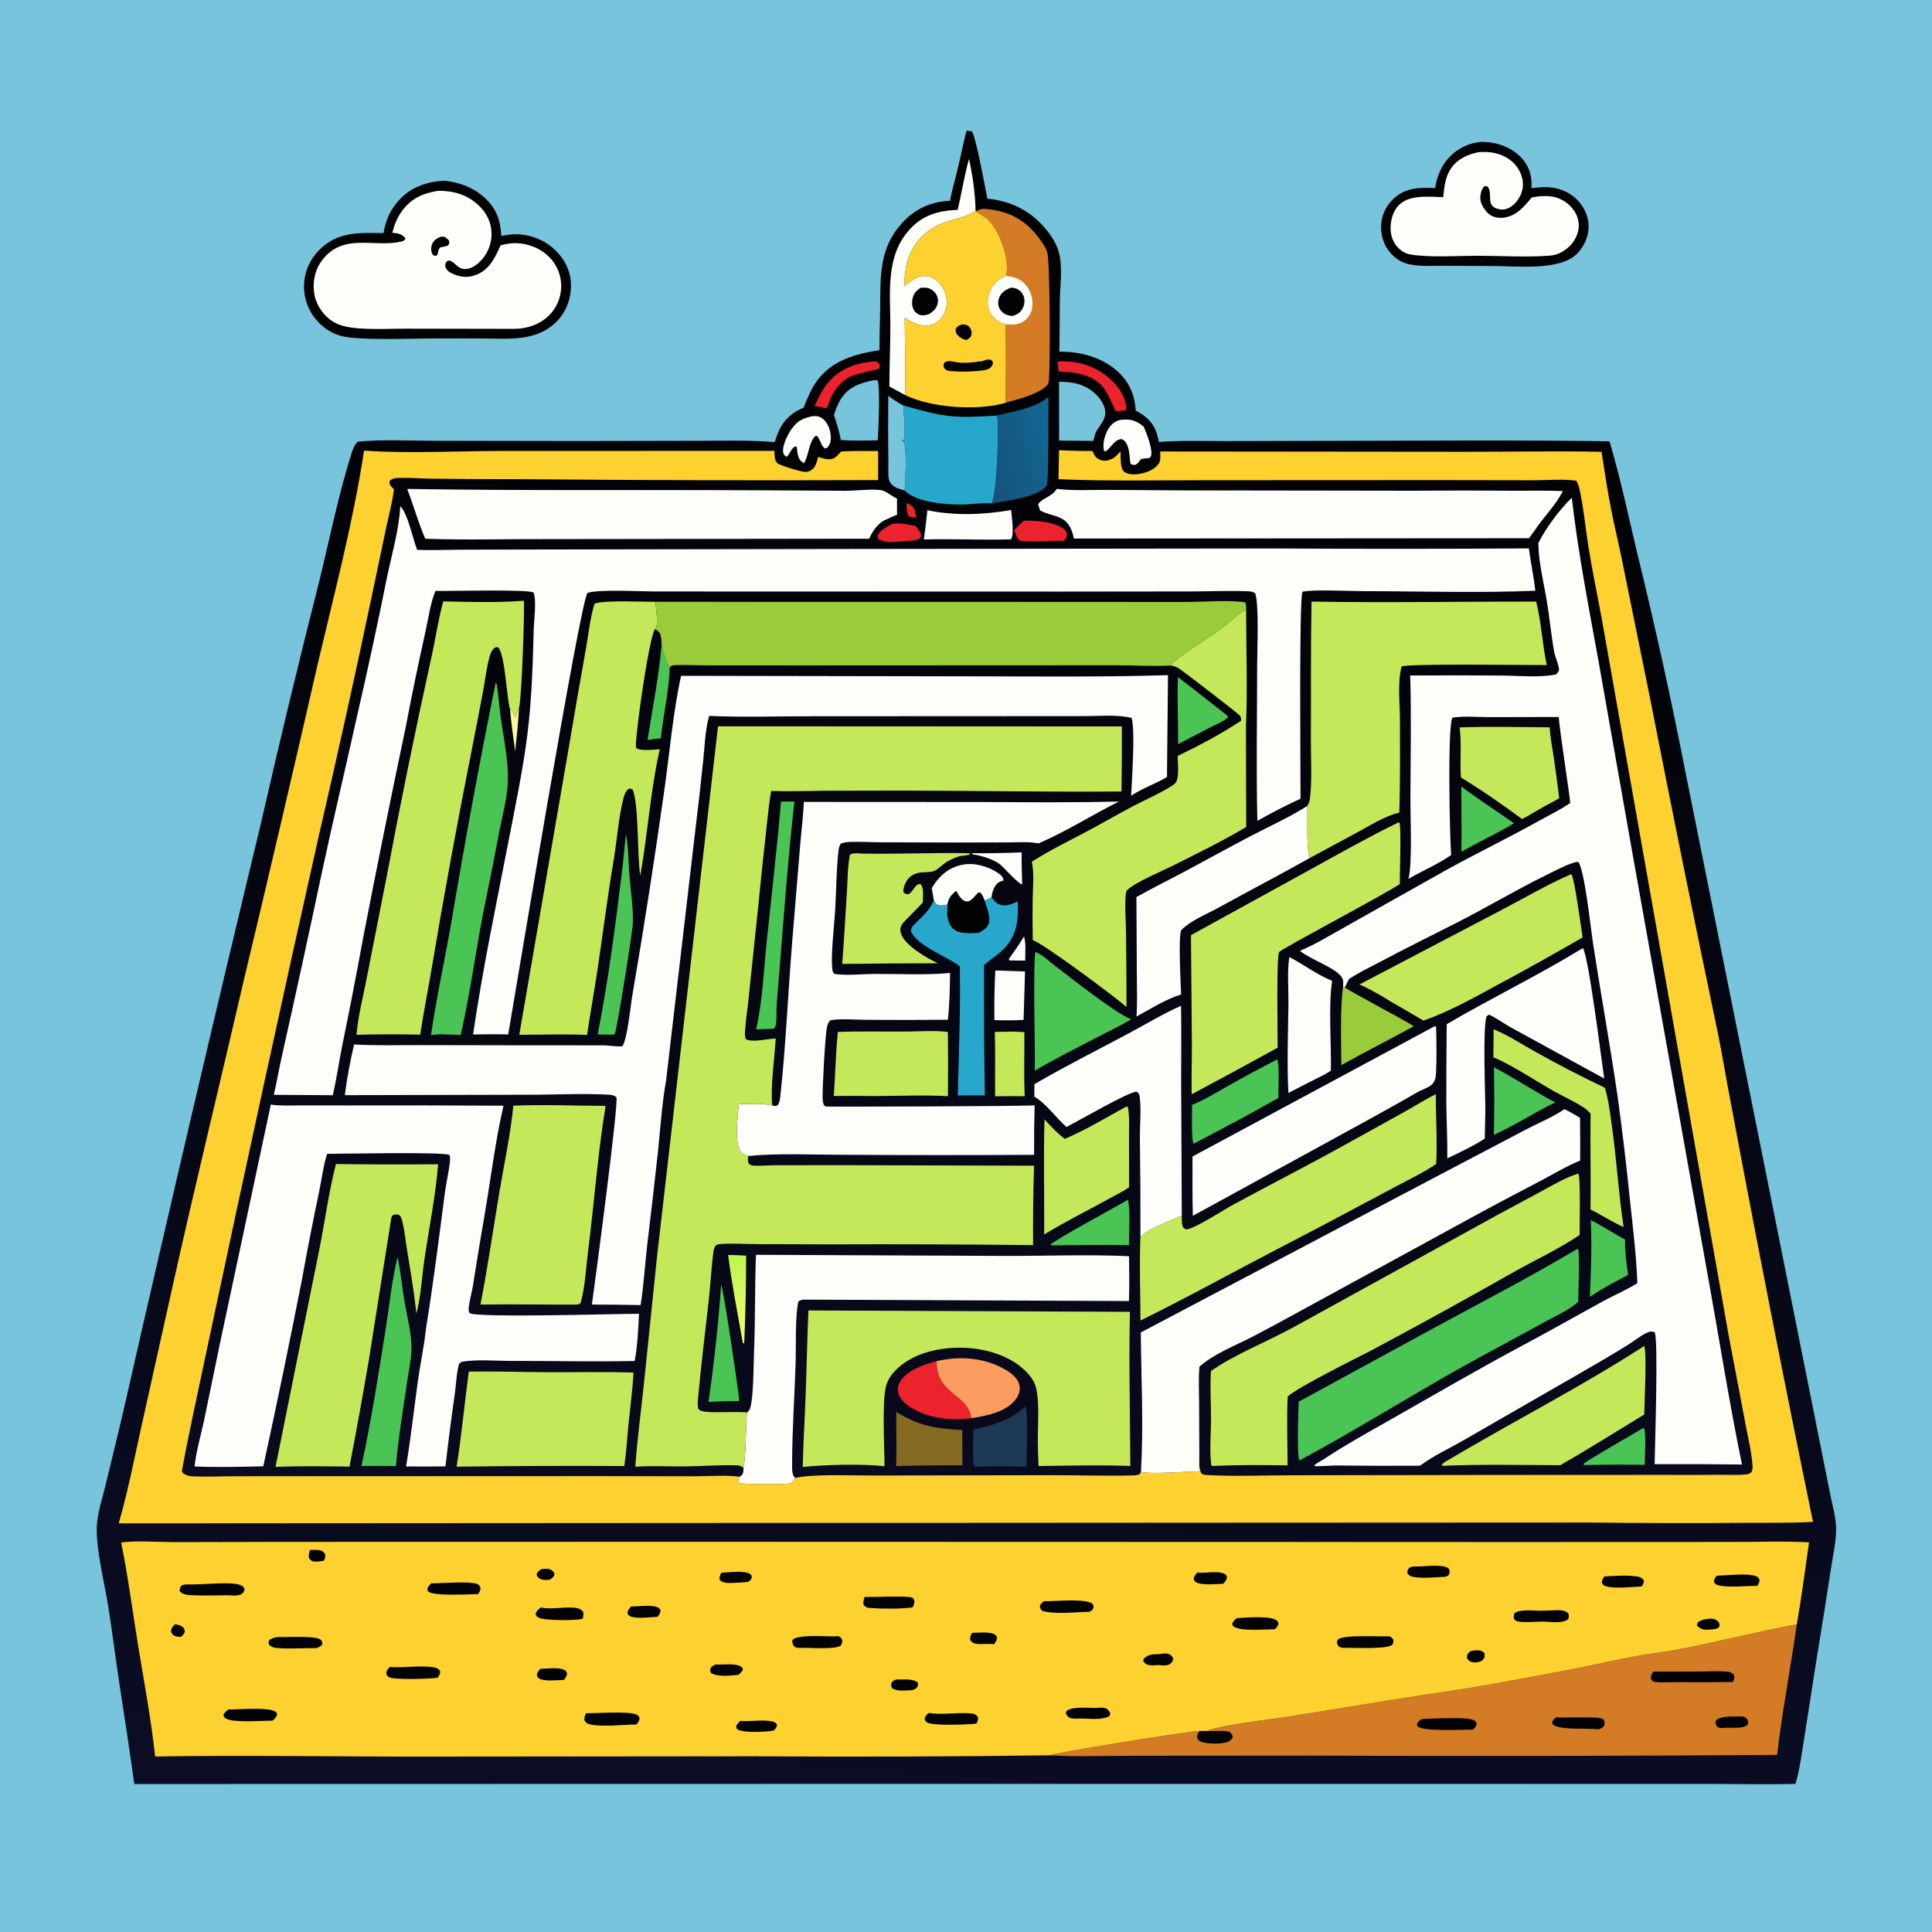 <?xml version="1.0" encoding="utf-8" ?>
<svg xmlns="http://www.w3.org/2000/svg" xmlns:xlink="http://www.w3.org/1999/xlink" width="1024" height="1024">
	<path fill="#78C4DC" d="M0 0L1024 0L1024 1024L0 1024L0 0Z"/>
	<path fill="#020204" d="M785.4 75.198Q786.956 75.236 788.507 75.362C795.628 75.979 802.818 79.154 807.375 84.784C810.911 89.152 812.159 94.172 811.649 99.709Q814.72 99.362 817.806 99.195C824.305 98.892 830.766 100.969 835.518 105.492C839.418 109.205 841.904 114.394 841.99 119.811C842.077 125.209 839.705 130.511 835.981 134.362C826.962 143.69 803.886 141.023 791.625 140.982L765.004 140.872C759.197 140.836 752.752 141.32 747.064 140.108Q745.919 139.865 744.815 139.476Q743.711 139.087 742.667 138.558Q741.622 138.03 740.655 137.37Q739.688 136.711 738.814 135.932C734.489 132.107 732.127 126.626 732.013 120.883Q732 120.352 732.016 119.821Q732.031 119.29 732.073 118.76Q732.116 118.23 732.186 117.704Q732.256 117.177 732.354 116.655Q732.451 116.132 732.576 115.616Q732.7 115.099 732.852 114.59Q733.003 114.081 733.18 113.58Q733.358 113.079 733.561 112.588Q733.764 112.097 733.993 111.618Q734.221 111.138 734.475 110.671Q734.728 110.204 735.005 109.751Q735.282 109.297 735.582 108.859Q735.883 108.421 736.206 107.999Q736.528 107.577 736.873 107.172Q737.217 106.767 737.582 106.381Q737.947 105.995 738.331 105.628C744.859 99.329 752.202 99.352 760.652 99.662C761.503 94.086 763.609 88.536 767.348 84.253Q767.77 83.761 768.216 83.29Q768.661 82.82 769.13 82.372Q769.598 81.924 770.089 81.5Q770.579 81.076 771.089 80.677Q771.6 80.278 772.13 79.904Q772.66 79.531 773.207 79.184Q773.755 78.838 774.319 78.519Q774.884 78.2 775.463 77.909Q776.042 77.618 776.635 77.357Q777.228 77.096 777.834 76.864Q778.439 76.632 779.055 76.431Q779.671 76.229 780.296 76.058Q780.922 75.888 781.555 75.749Q782.188 75.609 782.827 75.501Q783.466 75.394 784.11 75.318Q784.753 75.242 785.4 75.198Z"/>
	<path fill="#FDFDFA" d="M783.642 80.65C785.006 80.589 786.389 80.513 787.754 80.559C793.496 80.754 799.244 82.882 803.078 87.288C805.887 90.515 807.613 94.958 807.102 99.265C806.656 103.029 804.462 106.797 801.464 109.109C799.63 110.523 797.385 111.356 795.055 110.968C786.863 109.606 791.481 103.302 788.65 99.069C787.535 98.586 787.738 98.402 786.519 98.883C785.067 100.603 784.451 103.424 784.634 105.651C784.853 108.313 787.149 111.854 789.206 113.484C791.356 115.19 794.143 115.691 796.822 115.387C803.584 114.619 807.795 109.572 811.83 104.684C812.466 104.553 813.095 104.43 813.737 104.334C819.751 103.435 825.423 103.714 830.419 107.572C833.79 110.176 836.344 113.963 836.729 118.28C837.13 122.775 835.337 126.572 832.505 129.932C829.27 133.08 826.017 135.124 821.443 135.488C809.262 136.458 796.37 135.595 784.105 135.565C773.265 135.539 758.179 136.593 747.967 134.945C745.37 134.526 743.535 133.624 741.589 131.864C738.594 129.156 737.161 125.396 737.046 121.403C736.919 116.951 738.269 111.733 741.57 108.575C747.395 103.003 757.47 104.32 764.913 104.507C765.5 99.17 765.917 93.924 769.026 89.325C772.477 84.222 777.813 81.859 783.642 80.65Z"/>
	<path fill="#020204" d="M235.567 95.745C243.53 96.7 250.631 99.235 256.683 104.631C263.053 110.31 265.277 116.766 265.707 125.029C267.936 124.637 270.16 124.254 272.427 124.17Q273.181 124.148 273.935 124.163Q274.689 124.178 275.441 124.231Q276.193 124.283 276.942 124.373Q277.69 124.463 278.434 124.59Q279.177 124.717 279.913 124.881Q280.649 125.045 281.376 125.245Q282.103 125.445 282.819 125.681Q283.535 125.917 284.239 126.188Q284.943 126.46 285.632 126.765Q286.321 127.071 286.994 127.411Q287.667 127.751 288.323 128.124Q288.978 128.497 289.614 128.901Q290.251 129.306 290.866 129.742Q291.481 130.178 292.074 130.645Q292.667 131.111 293.235 131.605Q293.804 132.1 294.348 132.623C299.44 137.555 302.599 144.018 302.641 151.18C302.684 158.47 300.028 165.5 294.818 170.65C284.186 181.158 269.475 179.464 255.783 179.402Q242.704 179.308 229.625 179.395C218.336 179.362 190.015 180.641 180.555 177.993Q179.009 177.548 177.53 176.915Q176.051 176.283 174.663 175.471Q173.274 174.659 171.996 173.681Q170.719 172.704 169.573 171.575Q169.072 171.097 168.595 170.594Q168.119 170.091 167.669 169.564Q167.219 169.038 166.796 168.489Q166.374 167.94 165.979 167.371Q165.585 166.801 165.22 166.212Q164.855 165.624 164.521 165.017Q164.186 164.41 163.883 163.787Q163.58 163.165 163.309 162.527Q163.038 161.89 162.8 161.239Q162.561 160.589 162.356 159.927Q162.151 159.266 161.98 158.594Q161.809 157.923 161.672 157.244Q161.536 156.565 161.434 155.88Q161.332 155.195 161.265 154.505Q161.198 153.816 161.166 153.124Q161.134 152.432 161.137 151.739Q161.142 151.059 161.18 150.379Q161.219 149.7 161.291 149.023Q161.363 148.347 161.469 147.675Q161.574 147.002 161.713 146.336Q161.852 145.67 162.023 145.012Q162.195 144.353 162.399 143.704Q162.603 143.055 162.839 142.417Q163.075 141.779 163.343 141.153Q163.61 140.527 163.908 139.916Q164.206 139.304 164.534 138.708Q164.862 138.112 165.219 137.533Q165.576 136.953 165.962 136.393Q166.347 135.832 166.76 135.291Q167.173 134.75 167.612 134.23Q168.051 133.711 168.515 133.213Q168.98 132.716 169.468 132.242C179.289 122.553 190.519 123.406 203.273 123.557C204.35 117.025 206.737 111.401 211.164 106.428C217.664 99.125 226.065 96.323 235.567 95.745Z"/>
	<path fill="#FDFDFA" d="M232.179 101.135C239.462 101.09 246.067 102.621 251.885 107.282C256.61 111.067 259.839 115.898 260.426 122.037Q260.476 122.561 260.499 123.086Q260.522 123.612 260.518 124.138Q260.514 124.664 260.483 125.19Q260.452 125.715 260.394 126.238Q260.337 126.761 260.252 127.28Q260.168 127.8 260.057 128.314Q259.947 128.828 259.81 129.337Q259.673 129.845 259.51 130.345Q259.347 130.845 259.159 131.337Q258.971 131.828 258.758 132.309Q258.545 132.791 258.308 133.26Q258.071 133.73 257.81 134.187Q257.549 134.644 257.265 135.087Q256.981 135.53 256.675 135.957Q256.369 136.385 256.041 136.797Q255.713 137.209 255.365 137.603C253.254 140.021 250.121 142.496 246.761 142.586C244.502 142.646 243.206 141.783 241.601 140.287C240.545 139.304 239.802 138.699 238.492 138.111C237.2 138.192 237.244 138.141 236.35 139.069C236.109 139.971 235.802 140.49 236.074 141.424C236.638 143.357 238.396 144.418 240.144 145.195C244.434 147.101 248.442 147.316 252.779 145.517C259.511 142.724 262.588 136.284 265.31 130.021C267.208 129.557 269.12 129.121 271.072 128.967C277.909 128.429 285.124 130.75 290.198 135.384Q290.604 135.749 290.992 136.134Q291.38 136.519 291.748 136.923Q292.116 137.326 292.463 137.748Q292.811 138.17 293.137 138.608Q293.462 139.047 293.766 139.501Q294.07 139.955 294.35 140.424Q294.631 140.893 294.887 141.375Q295.144 141.857 295.376 142.352Q295.609 142.846 295.816 143.352Q296.023 143.857 296.205 144.373Q296.387 144.888 296.543 145.411Q296.699 145.935 296.828 146.466Q296.958 146.997 297.06 147.533Q297.163 148.07 297.239 148.611Q297.315 149.152 297.364 149.696Q297.412 150.24 297.434 150.786Q297.454 151.335 297.447 151.885Q297.439 152.435 297.405 152.984Q297.37 153.532 297.308 154.079Q297.246 154.625 297.157 155.168Q297.067 155.71 296.951 156.248Q296.835 156.785 296.692 157.316Q296.549 157.847 296.38 158.37Q296.211 158.893 296.016 159.407Q295.821 159.921 295.601 160.425Q295.38 160.929 295.135 161.421Q294.89 161.913 294.62 162.392Q294.351 162.872 294.058 163.337Q293.764 163.802 293.449 164.252Q293.133 164.702 292.795 165.136Q292.457 165.569 292.098 165.986Q291.738 166.402 291.359 166.8C286.496 171.871 279.54 174.27 272.625 174.303L216.056 174.199C206.371 174.166 195.937 174.884 186.356 173.649C183.026 173.22 179.447 172.237 176.559 170.511C171.858 167.702 167.96 162.214 166.794 156.928C165.5 151.068 166.479 144.142 169.883 139.135C181.023 122.756 198.092 131.432 212.351 128.083C213.547 127.802 214.247 127.686 214.908 126.592C214.831 126.424 214.784 126.239 214.676 126.089C213.104 123.902 210.36 123.577 207.921 123.381C208.978 119.232 210.46 115.459 212.96 111.971C217.8 105.221 224.236 102.373 232.179 101.135Z"/>
	<path fill="#020204" d="M233.663 125.456L235.495 125.47C236.615 126.088 237.247 126.682 238.078 127.651C238.174 128.905 238.208 128.966 237.536 130.017C236.216 130.659 234.896 130.837 233.465 131.074C232.401 131.952 232.325 132.981 232.045 134.261L231.921 134.848L231.239 135.589L229.977 135.486C229.64 135.193 229.344 134.976 229.113 134.567C228.317 133.154 228.448 130.836 229.043 129.361C229.94 127.138 231.572 126.377 233.663 125.456Z"/>
	<defs>
		<linearGradient id="gradient_0" gradientUnits="userSpaceOnUse" x1="566.287" y1="73.857" x2="499.761" y2="975.65">
			<stop offset="0" stop-color="black"/>
			<stop offset="1" stop-color="#0B0D25"/>
		</linearGradient>
	</defs>
	<path fill="url(#gradient_0)" d="M512.277 69.297C513.181 69.363 514.085 69.473 514.987 69.565C517.09 71.152 522.375 100.765 523.322 105.307C534.118 106.265 544.083 110.622 551.621 118.465C555.632 122.638 559.542 127.787 561.132 133.427C563.394 141.45 561.827 151.353 561.726 159.616C561.618 168.547 561.68 177.474 561.465 186.404C572.417 186.279 583.673 189.204 592.031 196.564C598.443 202.21 601.429 209.189 601.95 217.587C603.327 218.372 604.717 219.162 606.009 220.085C611.114 223.731 613.173 228.252 614.219 234.257C625.735 233.37 637.655 233.809 649.22 233.796L702.875 233.659C752.912 233.64 803.03 233.11 853.058 233.904C858.82 253.179 862.938 272.908 867.593 292.47Q882.308 352.428 894.089 413.03L938.527 634.353L963.149 757.438L970.071 792.086C971.169 797.641 973.025 803.886 973.169 809.511C973.353 816.717 971.438 824.771 970.352 831.929Q966.881 854.871 963.077 877.76L956.098 922.477C954.832 930.099 953.911 938.11 951.611 945.494C936.024 945.89 920.318 945.516 904.719 945.518L811.895 945.508L510.875 945.487L71.2 945.572Q67.414 918.752 63.209 891.995C61.203 878.583 59.508 865.123 57.412 851.724C55.48 839.368 50.865 821.384 51.298 809.273C51.556 802.068 54.183 794.546 55.846 787.562C59.348 772.86 63.074 758.149 66.408 743.417Q101.355 589.765 138.256 436.569Q152.976 372.04 169.248 307.884C174.693 285.677 179.248 262.856 186.083 241.044C186.858 238.571 187.685 235.877 189.656 234.1C203.091 232.769 217.298 233.631 230.82 233.628L307.543 233.759L371.163 233.631C384.285 233.612 397.492 233.236 410.579 234.332C411.241 232.359 411.943 230.371 412.773 228.462C415.298 222.65 420.078 218.338 425.942 216.096C427.947 211.015 429.889 206.063 433.174 201.653C441.198 190.879 453.541 187.541 466.167 185.601C466.075 177.977 466.474 170.279 466.525 162.644C466.635 145.901 466.092 131.472 478.09 118.24C484.942 110.682 493.444 106.841 503.586 106.408C504.4 101.159 506.073 95.928 507.31 90.754C509.017 83.613 510.45 76.41 512.277 69.297Z"/>
	<path fill="#EC222D" d="M480.497 266.571C481.368 266.969 482.23 267.386 483.01 267.948C485.222 269.543 485.227 271.949 485.567 274.426C484.262 274.293 483.074 274.168 481.821 273.741C480.331 271.754 480.614 269.008 480.497 266.571Z"/>
	<path fill="#F9F9A4" d="M270.364 376.062L271.622 377.019C272.032 378.171 272.587 379.203 273.163 380.276C273.883 380.035 273.724 376.808 275.068 375.337C274.686 382.985 273.859 390.642 273.059 398.258C272.105 390.889 270.925 383.469 270.364 376.062Z"/>
	<path fill="#FDFDFA" d="M542.749 496.324C543.904 500.025 543.353 505.219 543.386 509.133L535.044 509.069L534.649 508.348C537.504 504.392 540.264 500.533 542.749 496.324Z"/>
	<path fill="#FDFDFA" d="M515.042 452.205Q528.274 452.353 541.494 451.785C541.411 457.413 541.65 463.06 541.781 468.687C539.774 468.724 532.08 459.625 529.77 457.928C526.395 455.45 520.455 453.574 516.389 452.979C515.422 452.838 515.929 453.054 515.042 452.205Z"/>
	<path fill="#EC222D" d="M473.132 277.613C477.151 277 481.376 278.078 485.343 278.729L486.673 280.676C487.07 281.248 487.753 282.014 487.957 282.679C488.392 284.094 488.191 284.364 487.454 285.499C485.076 286.627 482.344 286.596 479.752 286.803C475.436 287.021 469.634 288.148 465.811 285.834C465.104 284.768 465.018 284.826 465.224 283.581C467.129 280.792 470.134 279.026 473.132 277.613Z"/>
	<path fill="#EC222D" d="M461.807 191.688C462.943 191.553 463.871 191.517 465.006 191.672C465.996 192.738 466.1 192.889 466.369 194.314C466.189 194.7 466.116 195.158 465.829 195.473C465.601 195.723 453.362 198.132 450.565 199.587C445.091 202.434 441.048 208.073 439.216 213.907C438.876 214.99 438.734 215.605 437.887 216.418C435.894 215.793 433.802 215.542 431.744 215.209C433.659 211.059 435.575 206.97 438.449 203.38C444.397 195.951 452.579 192.65 461.807 191.688Z"/>
	<path fill="#EC222D" d="M542.654 275.946C549.029 275.939 557.218 276.3 562.831 279.682C563.923 280.34 565.331 281.46 565.481 282.827C565.616 284.053 565.055 285.411 564.224 286.305C563.64 286.931 562.448 286.647 561.625 286.633C554.804 286.466 547.032 287.653 540.406 286.575C538.856 284.974 538.302 282.969 537.545 280.919C539.19 279.207 540.942 277.59 542.654 275.946Z"/>
	<defs>
		<linearGradient id="gradient_1" gradientUnits="userSpaceOnUse" x1="381.293" y1="671.23" x2="403.262" y2="700.061">
			<stop offset="0" stop-color="#BAF54F"/>
			<stop offset="1" stop-color="#F0FC6D"/>
		</linearGradient>
	</defs>
	<path fill="url(#gradient_1)" d="M385.916 665.154C389.089 665.138 392.298 665.383 395.47 665.522Q395.467 688.799 394.448 712.054L393.731 711.822C390.986 696.333 387.876 680.772 385.916 665.154Z"/>
	<path fill="#EC222D" d="M560.482 191.608C562.859 191.471 565.147 191.511 567.517 191.746Q568.404 191.825 569.286 191.948Q570.167 192.072 571.042 192.238Q571.916 192.405 572.782 192.614Q573.647 192.824 574.501 193.076Q575.354 193.329 576.195 193.623Q577.035 193.917 577.859 194.253Q578.684 194.588 579.491 194.964Q580.298 195.34 581.086 195.755Q581.873 196.171 582.639 196.625Q583.405 197.079 584.147 197.57Q584.89 198.061 585.607 198.588Q586.324 199.116 587.014 199.678Q587.705 200.24 588.366 200.836Q589.028 201.432 589.659 202.06Q590.29 202.687 590.89 203.346Q591.489 204.004 592.055 204.691C594.767 208.021 597.271 212.907 596.831 217.315C595.403 217.552 593.784 217.941 592.345 217.886C592.161 217.878 591.313 217.779 591.219 217.733C591.092 217.67 587.009 207.521 584.204 204.62C578.038 198.242 569.665 197.135 561.289 196.968C560.836 195.186 560.66 193.436 560.482 191.608Z"/>
	<path fill="#4AC455" d="M350.672 341.585C351.005 344.851 353.282 351.172 354.923 354.066C354.757 365.314 351.416 379.602 350.288 391.342C347.906 391.482 345.568 391.872 343.212 392.232C345.794 375.516 349.286 358.4 350.672 341.585Z"/>
	<path fill="#4AC455" d="M870.866 756.917L871.401 757.08C872.59 759.375 871.765 773.051 871.716 776.395Q856.544 776.115 841.375 776.496C840.4 776.472 839.835 776.724 839.112 776.02C840.717 774.285 866.463 759.603 870.866 756.917Z"/>
	<path fill="#FDFDFA" d="M430.791 220.585C432.748 220.379 434.39 220.672 435.982 221.872C438.431 223.718 439.79 227.021 440.222 229.974C440.538 232.134 440.447 234.838 439.009 236.621C438.291 237.511 438.313 237.522 437.13 237.672C435.147 236.184 434.823 233.024 433.096 231.098L432.132 231.088C428.571 234.661 428.763 241.171 426.146 245.542C425.738 245.272 425.337 244.992 424.948 244.694C422.593 242.892 422.673 239.493 422.282 236.767L421.209 236.714C419.404 237.82 418.69 240.301 417.264 241.913L416.477 241.94C415.668 241.216 415.284 240.785 415.091 239.672C414.502 236.279 417.476 230.457 419.36 227.674C422.447 223.112 425.622 221.602 430.791 220.585Z"/>
	<path fill="#FDFDFA" d="M593.47 222.602C593.704 222.573 593.939 222.543 594.174 222.517C599.383 221.941 602.19 222.865 606.227 226.175C607.72 229.635 610.698 237.245 610.231 240.948C610.086 242.095 609.838 242.185 608.984 242.857C607.373 242.926 605.906 242.893 604.418 243.601C603.632 244.917 603.229 245.545 601.867 246.355C600.578 246.416 600.325 246.505 599.232 245.86L598.967 244.408C598.682 241.527 598.593 238.43 597.374 235.763C596.689 234.266 595.967 233.275 594.354 232.714C591.271 232.947 589.872 235.579 587.882 237.574C587.079 238.379 586.495 239.213 585.315 239.2C585.251 239.026 585.17 238.857 585.122 238.678C584.297 235.535 585.446 231.036 586.936 228.23C588.455 225.37 590.329 223.527 593.47 222.602Z"/>
	<path fill="#78C4DC" d="M470.802 209.79C473.39 211.683 475.908 213.387 478.75 214.877C479.012 218.205 480.077 230.953 479.104 233.143L478.042 233.322C478.444 234.067 478.756 234.247 479.428 234.731C480.577 242.686 479.936 251.986 479.5 260.009C479.381 259.96 479.267 259.895 479.143 259.863C476.718 259.222 474.599 258.658 472.714 256.845C471.926 256.087 471.417 255.215 471.175 254.149C470.56 251.438 470.931 247.553 470.868 244.695C470.613 233.058 470.805 221.429 470.802 209.79Z"/>
	<path fill="#FDFDFA" d="M527.526 514.361L543.291 514.915L542.52 540.575C537.343 540.859 532.241 540.815 527.064 540.674Q526.865 527.51 527.526 514.361Z"/>
	<path fill="#4AC455" d="M624.327 358.918C626.703 360.549 650.319 379.125 650.374 379.198C650.902 379.895 650.768 379.541 650.644 380.491C647.97 382.629 644.476 384.028 641.402 385.537L624.432 394.429C624.447 382.635 623.925 370.686 624.327 358.918Z"/>
	<path fill="#4AC455" d="M774.539 416.846C783.574 423.654 793.167 429.814 802.437 436.308C799.534 438.228 796.399 439.817 793.34 441.474Q783.867 446.285 774.576 451.438C774.716 439.914 774.565 428.372 774.539 416.846Z"/>
	<path fill="#4AC455" d="M382.223 680.926C383.293 682.261 391.487 737.116 391.809 742.559L384.545 742.668L375.555 743.03Q379.97 712.094 382.223 680.926Z"/>
	<path fill="#4AC455" d="M597.86 635.938C599.164 641.359 598.344 653.792 598.379 659.986C584.633 659.609 570.821 659.964 557.068 660.067L556.75 659.726C557.511 658.035 593.259 638.597 597.86 635.938Z"/>
	<path fill="#C5E85A" d="M537.613 546.759C539.375 546.918 541.158 546.949 542.925 547.026C543.063 558.322 542.554 569.742 543.129 581.012L535.125 580.967L527.419 581.078C527.319 569.703 527.633 558.313 527.263 546.942L537.613 546.759Z"/>
	<path fill="#FDFDFA" d="M493.838 470.76L494.228 470.117C497.92 464.102 502.811 459.874 509.899 458.367C516.31 457.003 523.855 459.172 529.219 462.876C530.7 463.899 531.62 464.847 531.955 466.636C530.774 466.997 529.67 467.299 528.718 468.136C526.903 469.734 525.874 472.793 525.611 475.112C525.593 475.265 525.581 475.418 525.566 475.571C524.42 476.255 522.95 476.737 521.902 477.469C521.287 475.907 520.765 474.579 519.704 473.267L518.704 473.001C516.794 474.571 514.709 478.478 511.85 477.792C509.408 477.206 507.865 474.168 506.748 472.204C504.131 474.545 502.866 475.861 502.242 479.397C500.821 479.661 498.76 480.229 497.369 479.744C495.905 479.234 495.665 478.495 494.983 477.227L493.838 470.76Z"/>
	<path fill="#4AC455" d="M843.172 646.722C849.337 649.716 855.149 653.759 861.287 656.928C861.296 663.33 861.926 669.422 862.937 675.732L855.301 679.805C850.912 682.125 846.725 684.579 842.63 687.39C843.311 673.958 843.743 660.154 843.172 646.722Z"/>
	<path fill="#4AC455" d="M791.79 565.661C802.814 571.477 813.29 578.44 824.318 584.349C820.632 585.987 817.109 588.02 813.566 589.945C806.484 594.012 799.153 598.061 791.766 601.536Q792.22 583.599 791.79 565.661Z"/>
	<path fill="#78C4DC" d="M462.648 201.601C463.613 201.468 464.266 201.467 465.218 201.682C466.63 206.637 465.556 227.332 465.248 233.391C458.743 233.495 452.156 233.703 445.665 233.227C444.805 228.667 443.47 224.373 442.011 219.973C442.98 216.95 444.139 213.802 445.896 211.144C449.971 204.98 455.798 203.055 462.648 201.601Z"/>
	<path fill="#78C4DC" d="M561.317 202.349C566.49 202.328 571.585 202.95 576.182 205.517C580.26 207.794 584.343 211.89 585.536 216.525C586.918 221.895 583.231 224.737 580.821 229.054C580.282 230.564 579.9 232.148 579.471 233.695Q570.409 233.652 561.347 233.517L561.317 202.349Z"/>
	<path fill="#FDFDFA" d="M491.53 270.429C505.959 273.471 521.5 272.831 535.979 270.318C536.124 274.084 537.774 282.958 535.844 285.864C520.488 286.351 505.059 285.503 489.675 285.931Q490.728 278.195 491.53 270.429Z"/>
	<path fill="#EC222D" d="M514.861 751.667C505.814 752.865 495.992 752.179 487.556 748.5C483.28 746.634 477.964 743.583 476.362 738.953C475.615 736.794 475.831 734.559 476.941 732.565C480.433 726.292 489.827 723.15 496.357 721.481C496.559 727.737 497.985 731.997 502.691 736.406C507.983 741.364 513.572 743.865 514.861 751.667Z"/>
	<path fill="#1D3955" d="M543.427 745.484C545.122 748.185 544.015 772.394 544.003 777.456C534.847 777.035 525.805 776.951 516.65 777.441C516.6 777.394 516.542 777.353 516.5 777.298C515.107 775.51 515.924 760.741 515.972 757.679C525.511 755.743 536.329 752.453 543.427 745.484Z"/>
	<path fill="#856B21" d="M475.055 748.391C487.429 755.923 495.761 757.138 510.032 757.963L510.08 776.647Q492.511 776.581 474.948 777.034C475.364 767.525 474.919 757.917 475.055 748.391Z"/>
	<path fill="#4AC455" d="M331.807 442.122C333.081 449.224 333.073 456.971 333.642 464.189C334.291 472.413 335.744 481.428 335.396 489.63C335.191 494.434 326.89 546.591 325.799 548.176C324.373 548.499 323.143 548.431 321.704 548.339L316.783 548.238C322.529 519.329 326.289 489.577 329.86 460.319C330.599 454.261 331.012 448.173 331.807 442.122Z"/>
	<path fill="#9ACB3B" d="M712.8 523.352C713.841 524.593 744.301 540.617 749.347 543.898C736.609 550.915 723.618 557.479 710.912 564.534C710.875 552.461 710.253 534.676 711.823 523.214L712.8 523.352Z"/>
	<path fill="#FC9C60" d="M496.357 721.481C508.706 718.49 522.249 719.562 533.294 726.2C536.199 727.945 539.314 730.4 540.241 733.828C540.916 736.324 540.243 738.924 538.814 741.025C533.758 748.453 523.032 750.377 514.861 751.667C513.572 743.865 507.983 741.364 502.691 736.406C497.985 731.997 496.559 727.737 496.357 721.481Z"/>
	<path fill="#4AC455" d="M413.952 424.86L421.066 424.796C417.75 454.146 415.557 483.786 413.22 513.237C412.699 519.803 412.08 526.371 411.629 532.941C411.426 535.886 411.723 538.895 411.387 541.82C411.239 543.106 411.149 544.122 410.325 545.17L409.124 545.299L400.767 545.601C404.164 530.938 404.811 514.161 406.374 499.092C408.942 474.342 411.827 449.658 413.952 424.86Z"/>
	<path fill="#4AC455" d="M676.921 561.521C678.317 563.887 677.459 578.353 677.545 581.95C662.762 590.419 647.719 598.267 632.659 606.226C631.321 604.654 631.88 588.8 631.837 585.56C638.11 583.146 644.085 579.361 649.951 576.097Q663.28 568.52 676.921 561.521Z"/>
	<defs>
		<linearGradient id="gradient_2" gradientUnits="userSpaceOnUse" x1="522.777" y1="244.038" x2="557.927" y2="235.28">
			<stop offset="0" stop-color="#16517D"/>
			<stop offset="1" stop-color="#126792"/>
		</linearGradient>
	</defs>
	<path fill="url(#gradient_2)" d="M527.673 220.298C527.866 220.249 528.059 220.198 528.253 220.151C537.02 218.055 547.395 216.633 554.771 211.104C554.963 210.96 555.159 210.823 555.352 210.68C555.467 210.595 555.581 210.506 555.696 210.42C555.589 216.645 555.957 254.937 554.823 257.223C554.604 257.665 554.02 258.282 553.643 258.615C547.853 263.734 533.272 265.634 525.527 266.823C528.562 260.92 529.375 228.801 528.637 220.989L527.673 220.298Z"/>
	<path fill="#FDFDFA" d="M683.393 507.239C691.167 511.374 697.829 516.45 706.071 519.902C704.028 532.381 705.675 554.093 705.381 567.476C702.767 569.261 699.882 570.6 697.063 572.028C692.303 574.371 687.607 576.875 682.885 579.292C682.047 563.438 682.745 547.34 682.901 531.456C682.978 523.689 682.165 514.863 683.393 507.239Z"/>
	<path fill="#4AC455" d="M210.745 666.255C212.289 673.713 213.028 681.394 214.247 688.918C215.609 697.323 218.196 706.426 218.093 714.93C218.024 720.532 216.626 726.446 215.839 732.001C213.724 746.943 211.09 761.985 209.871 777.022L200.269 776.986L191.591 777.017C196.81 752.8 200.697 727.951 204.566 703.472C206.496 691.259 207.707 678.213 210.745 666.255Z"/>
	<path fill="#FDFDFA" d="M513.607 84.197C515.514 93.108 516.944 102.626 517.07 111.755C512.118 115.082 507.435 115.675 501.93 117.416C490.696 120.968 482.557 129.599 480.269 141.25C479.59 144.709 479.413 148.288 479.16 151.797C482.485 148.992 486.049 146.075 490.692 146.309C493.781 146.465 496.436 148.198 498.334 150.564C500.9 153.762 502.299 158.123 501.689 162.212C501.2 165.497 499.351 168.742 496.636 170.69C494.053 172.543 491.096 172.871 488.036 172.301C484.733 171.687 482.279 170.262 479.543 168.389C479.599 182.072 479.984 195.776 479.893 209.453C477.015 208.022 474.269 206.308 471.389 204.856C471.434 194.317 471.875 183.785 471.906 173.252C471.958 155.381 469.086 135.895 482.21 121.524C489.276 113.787 497.572 111.666 507.6 111.218C509.705 102.248 511.111 93.068 513.607 84.197Z"/>
	<path fill="#020204" d="M487.955 152.497C489.047 152.473 490.179 152.426 491.265 152.552C493.122 152.767 494.991 154.19 496.006 155.706C497.054 157.272 497.381 159.114 496.947 160.952C496.271 163.816 494.491 165.2 492.097 166.671C490.961 166.945 489.634 167.25 488.465 167.108C486.945 166.922 485.439 165.934 484.587 164.672C483.304 162.773 483.201 160.287 483.707 158.111C484.335 155.409 485.701 153.994 487.955 152.497Z"/>
	<path fill="#4AC455" d="M548.707 504.61C552.248 505.738 556.378 509.801 559.421 512.101C568.015 518.595 590.727 536.682 599.529 540.294C593.925 543.626 587.932 546.469 582.137 549.467C570.898 555.371 559.368 561.021 548.451 567.498C548.646 552.488 548.051 537.488 548.195 522.476C548.252 516.557 548.098 510.499 548.707 504.61Z"/>
	<path fill="#C5E85A" d="M791.649 545.58C799.332 548.603 806.565 553.51 813.794 557.479Q831.89 567.644 850.643 576.538C852.609 583.161 853.429 590.357 854.385 597.188C856.86 614.862 857.889 632.765 860.548 650.372C854.48 647.713 848.964 643.971 843.007 641.069C843.263 624.133 842.789 607.206 843.045 590.267C842.11 589.177 841.094 588.188 839.911 587.368C834.977 583.944 828.831 581.33 823.568 578.359C815.274 573.676 799.415 563.324 791.537 560.442L791.649 545.58Z"/>
	<path fill="#C5E85A" d="M773.64 385.559C789.482 384.928 805.547 385.407 821.414 385.496C821.575 390.534 822.682 395.756 823.426 400.746Q825.085 411.88 826.416 423.057C823.796 424.653 821.015 426.052 818.316 427.515C814.419 429.697 810.703 432.096 806.703 434.105C796.272 426.397 785.379 418.804 774.304 412.059C773.688 403.215 774.766 394.443 773.64 385.559Z"/>
	<path fill="#C5E85A" d="M481.359 546.743C488.25 546.651 495.566 546.088 502.398 546.967Q502.593 563.974 502.425 580.982C489.904 580.324 477.179 580.845 464.637 580.934Q453.284 580.773 441.93 580.897C442.743 569.598 442.921 558.205 444.083 546.942C456.46 546.506 468.965 546.831 481.359 546.743Z"/>
	<path fill="#C5E85A" d="M597.125 586.398L597.889 586.958C598.73 592.203 598.387 597.935 598.402 603.247L598.442 629.256C594.816 631.78 590.608 633.781 586.737 635.923C575.693 642.035 564.203 647.713 553.441 654.29L553.452 647.625C553.505 629.528 553.051 611.372 553.615 593.288C556.902 596.903 560.43 600.735 564.373 603.63C575.631 598.842 586.403 592.283 597.125 586.398Z"/>
	<path fill="#28A7CD" d="M478.75 214.877C500.091 221.024 505.66 221.757 527.673 220.298L528.637 220.989C529.375 228.801 528.562 260.92 525.527 266.823C525.283 266.809 525.039 266.798 524.795 266.78C519.928 266.419 514.844 267.361 509.939 267.402C501.182 267.476 485.922 266.406 479.5 260.009C479.936 251.986 480.577 242.686 479.428 234.731C478.756 234.247 478.444 234.067 478.042 233.322L479.104 233.143C480.077 230.953 479.012 218.205 478.75 214.877Z"/>
	<path fill="#C5E85A" d="M454.587 452.248C462.743 453.126 512.736 451.416 514.408 452.473C514.111 452.738 513.973 452.901 513.553 453.045C512.315 453.467 510.635 453.422 509.323 453.662C507.04 454.08 504.182 455.434 502.175 456.565C499.722 457.947 497.52 460.686 494.986 461.661C492.721 462.531 489.613 462.123 487.185 462.557C484.546 463.03 482.216 464.359 480.72 466.617C479.635 468.254 478.53 471.013 478.88 472.975C479.953 473.813 480.108 473.855 481.467 473.985C483.458 472.968 484.152 470.755 485.762 469.319C486.636 468.539 486.899 468.615 488.008 468.63C489.843 470.742 489.121 475.729 489.072 478.435L480.832 486.891C479.823 487.95 478.206 489.382 477.637 490.735C477.008 492.231 477.057 493.47 477.595 494.959C479.928 501.415 491.177 507.751 497.097 510.556Q471.746 510.568 446.398 510.909C447.356 498.373 448.059 485.807 448.847 473.259C449.263 466.635 449.251 459.582 450.451 453.062C451.685 452.184 453.096 452.363 454.587 452.248Z"/>
	<path fill="#D37B25" d="M517.409 111.998C519.087 110.985 520.063 110.531 522.06 110.727L523.073 110.822C534.167 111.91 542.43 115.922 549.432 124.595C551.468 127.116 554.173 130.676 555.078 133.783C556.488 138.625 556.777 193.706 555.906 201.911C555.731 203.559 555.055 204.343 553.747 205.348C548.218 209.596 539.674 211.478 533.031 213.488C533.069 199.592 533.365 185.849 532.975 171.942C532.501 171.797 532.453 171.792 531.92 171.571C528.427 170.122 525.735 168.169 524.319 164.552C522.932 161.011 523.48 156.89 525.124 153.532C526.847 150.01 529.71 147.593 533.346 146.247Q533.686 144.192 533.718 142.11Q533.75 140.028 533.474 137.964C532.556 131.01 528.501 120.606 523.13 115.902C521.587 114.55 519.619 113.755 518.009 112.482C517.807 112.322 517.609 112.159 517.409 111.998Z"/>
	<path fill="#FDFDFA" d="M533.346 146.247C537.951 146.886 541.429 147.893 544.349 151.841C546.685 154.998 547.67 159.214 547.068 163.085C546.61 166.026 545.125 168.599 542.628 170.262C539.516 172.335 536.535 172.061 532.975 171.942C532.501 171.797 532.453 171.792 531.92 171.571C528.427 170.122 525.735 168.169 524.319 164.552C522.932 161.011 523.48 156.89 525.124 153.532C526.847 150.01 529.71 147.593 533.346 146.247Z"/>
	<path fill="#020204" d="M535.671 152.465C536.799 152.488 537.936 152.636 538.975 153.105C540.668 153.868 542.048 155.48 542.63 157.232C543.324 159.32 542.967 161.748 541.911 163.652C540.624 165.973 538.855 166.787 536.415 167.554C535.701 167.413 534.987 167.271 534.284 167.083C532.333 166.562 530.703 165.293 529.761 163.489C528.891 161.823 528.862 159.852 529.481 158.099C530.594 154.95 532.768 153.759 535.671 152.465Z"/>
	<path fill="#28A7CD" d="M506.748 472.204C507.865 474.168 509.408 477.206 511.85 477.792C514.709 478.478 516.794 474.571 518.704 473.001L519.704 473.267C520.765 474.579 521.287 475.907 521.902 477.469C522.95 476.737 524.42 476.255 525.566 475.571C527.05 477.604 528.334 479.251 530.922 479.761C533.819 480.331 536.794 478.971 539.366 477.799C539.846 486.892 539.278 494.669 532.981 501.931C529.66 505.761 525.27 508.135 521.57 511.507Q521.38 546.032 521.99 580.551L507.64 580.642C508.246 557.861 509.115 534.925 508.727 512.144C508.587 512.04 508.448 511.934 508.307 511.831C501.553 506.935 486.242 501.23 482.905 493.81C482.918 492.479 482.917 491.846 483.843 490.828C488.2 486.042 492.235 483.452 494.983 477.227C495.665 478.495 495.905 479.234 497.369 479.744C498.76 480.229 500.821 479.661 502.242 479.397C502.866 475.861 504.131 474.545 506.748 472.204Z"/>
	<path fill="#020204" d="M506.748 472.204C507.865 474.168 509.408 477.206 511.85 477.792C514.709 478.478 516.794 474.571 518.704 473.001L519.704 473.267C520.765 474.579 521.287 475.907 521.902 477.469C523.031 481.132 525.666 486.835 523.598 490.459C522.545 492.303 520.686 493.348 518.913 494.402C514.537 494.583 508.406 495.346 504.959 492.005C502.82 489.932 502.026 486.545 502.063 483.661Q502.106 481.527 502.242 479.397C502.866 475.861 504.131 474.545 506.748 472.204Z"/>
	<path fill="#4AC455" d="M262.706 361.868L263.264 362.549C264.228 368.204 264.555 374.028 265.329 379.731C266.863 391.028 269.644 403.519 269.145 414.87C268.783 423.091 266.429 431.695 264.832 439.771Q260.823 460.995 256.457 482.149C252.078 504.177 249.191 526.635 244.204 548.519L234.714 548.232C232.679 548.029 230.463 548.434 228.428 548.634C231.316 528.829 235.643 509.174 239.131 489.456Q249.844 425.464 262.706 361.868Z"/>
	<path fill="#C5E85A" d="M871.414 713.437C872.968 715.619 871.602 744.247 871.468 749.721C856.702 758.745 841.993 767.955 826.998 776.593C806.333 776.509 785.534 776.035 764.889 776.897L764.09 776.666C764.849 775.244 766.322 774.599 767.692 773.785C802.067 753.352 837.796 735.177 871.414 713.437Z"/>
	<path fill="#FDFDFA" d="M692.894 427.162C693.194 436.31 692.319 445.874 693.95 454.895C678.052 463.842 661.847 472.226 645.877 481.055C639.687 484.478 631.198 487.797 626.246 492.825C624.288 494.813 625.913 522.901 626.008 527.101C617.923 529.565 609.794 534.734 602.367 538.783C602.876 531.133 602.556 523.274 602.542 515.607L602.329 475.454C610.869 470.657 619.635 466.338 628.275 461.732C639.826 455.574 651.273 449.201 662.874 443.139C672.797 437.954 683.453 433.168 692.894 427.162Z"/>
	<path fill="#FDFDFA" d="M838.96 502.5C842.014 506.849 848.823 561.96 850.27 571.652L800.255 544.256C797.51 542.776 791.681 538.626 789.183 537.817L787.969 538.615C785.718 544.057 787.324 580.584 787.256 589.375L786.949 603.489C780.763 607.536 773.757 610.731 767.1 613.941C767.222 604.476 766.695 594.979 766.587 585.511Q766.529 564.176 766.797 542.844C790.581 528.899 815.428 516.919 838.96 502.5Z"/>
	<path fill="#C5E85A" d="M832.449 463.455L832.941 463.563C834.536 465.431 838.106 492.486 838.83 496.849Q816.495 509.791 793.746 521.991C781.113 528.86 768.084 536.185 754.46 540.941C748.877 537.604 743.219 534.383 737.592 531.121C732.045 527.668 726.514 524.441 720.54 521.776L796.352 482.039C808.277 475.802 820.124 468.837 832.449 463.455Z"/>
	<path fill="#FDFDFA" d="M760.317 543.97L761.153 544.118C761.35 548.988 761.647 568.598 760.746 571.677C760.29 573.236 759.484 574.541 758.114 575.457C755.857 576.965 753.087 577.794 750.728 579.177C741.586 584.535 732.303 589.558 723.043 594.711L632.227 644.401C631.962 633.943 632.041 623.441 632.047 612.979L760.317 543.97Z"/>
	<path fill="#FDFDFA" d="M548.288 574.597C564.155 565.43 580.363 557.166 596.552 548.612C606.296 543.464 615.892 537.558 625.961 533.092C626.25 546.368 626.003 559.644 626.031 572.92L626.381 644.229C619.782 647.453 610.141 650.312 604.829 655.266C604.707 655.379 604.583 655.489 604.461 655.601Q604.539 629.341 604.165 603.084C604.118 596.079 604.937 588.121 604.071 581.26C603.899 579.898 603.495 579.413 602.454 578.598C598.612 578.423 571.029 594.425 565.272 597.31C559.609 592.44 554.561 584.93 548.21 581.215L548.288 574.597Z"/>
	<path fill="#FCD130" d="M517.07 111.755L517.409 111.998C517.609 112.159 517.807 112.322 518.009 112.482C519.619 113.755 521.587 114.55 523.13 115.902C528.501 120.606 532.556 131.01 533.474 137.964Q533.75 140.028 533.718 142.11Q533.686 144.192 533.346 146.247C529.71 147.593 526.847 150.01 525.124 153.532C523.48 156.89 522.932 161.011 524.319 164.552C525.735 168.169 528.427 170.122 531.92 171.571C532.453 171.792 532.501 171.797 532.975 171.942C533.365 185.849 533.069 199.592 533.031 213.488C518.405 217.84 493.663 216.213 479.893 209.453C479.984 195.776 479.599 182.072 479.543 168.389C482.279 170.262 484.733 171.687 488.036 172.301C491.096 172.871 494.053 172.543 496.636 170.69C499.351 168.742 501.2 165.497 501.689 162.212C502.299 158.123 500.9 153.762 498.334 150.564C496.436 148.198 493.781 146.465 490.692 146.309C486.049 146.075 482.485 148.992 479.16 151.797C479.413 148.288 479.59 144.709 480.269 141.25C482.557 129.599 490.696 120.968 501.93 117.416C507.435 115.675 512.118 115.082 517.07 111.755Z"/>
	<path fill="#020204" d="M504.043 196.715C502.21 196.488 501.636 196.417 500.343 194.987C499.998 193.492 499.996 193.495 500.67 192.117C502.223 191.203 502.673 191.387 504.425 191.492L504.043 196.715Z"/>
	<path fill="#020204" d="M520.781 191.364C522.322 190.803 523.406 190.312 525.076 190.685C526.122 191.453 526.077 191.394 526.318 192.67C525.743 194.036 525.205 195.02 523.753 195.588C522.688 196.004 521.558 196.22 520.434 196.4C520.231 195.998 519.911 195.413 519.815 194.984C519.47 193.434 520.106 192.653 520.781 191.364Z"/>
	<path fill="#020204" d="M509.532 172.03C510.011 172.011 510.819 171.966 511.275 172.014C512.602 172.154 513.528 172.794 514.247 173.917C515.035 175.149 515.136 176.326 514.781 177.714C514.43 179.085 513.242 179.629 512.113 180.271C510.381 179.687 508.991 179.122 507.695 177.77C506.612 176.64 506.461 175.824 506.505 174.301C507.449 172.874 508.02 172.751 509.532 172.03Z"/>
	<path fill="#020204" d="M504.425 191.492C509.726 192.937 515.434 192.155 520.781 191.364C520.106 192.653 519.47 193.434 519.815 194.984C519.911 195.413 520.231 195.998 520.434 196.4Q512.253 197.325 504.043 196.715L504.425 191.492Z"/>
	<path fill="#C5E85A" d="M248.466 726.979C262.01 726.73 275.649 727.235 289.206 727.295C304.712 727.364 320.262 727.021 335.759 727.483C335.309 736.385 334.068 745.352 333.18 754.226C332.422 761.806 332.016 769.504 330.89 777.032Q286.455 776.77 242.023 777.361C244.647 760.666 246.242 743.738 248.466 726.979Z"/>
	<path fill="#4AC455" d="M836.06 661.93L836.375 662.032C837.447 663.964 836.515 686.07 836.472 690.024C831.403 694.542 823.857 697.802 817.887 701.105C803.563 709.028 789.066 716.633 774.781 724.629C745.916 740.784 717.883 758.416 688.744 774.064C687.276 771.59 688.113 747.277 688.362 742.914L762.102 702.72C786.835 689.385 811.894 676.273 836.06 661.93Z"/>
	<path fill="#C5E85A" d="M272.089 586.031C288.249 585.348 304.793 586.062 320.98 586.139C316.766 611.798 314.915 637.992 311.614 663.799C310.509 672.439 310.142 682.344 307.703 690.662C306.415 691.679 305.668 691.425 304.059 691.448C287.592 691.55 271.143 691.164 254.669 691.442C258.497 671.725 261.343 651.773 264.674 631.962C267.242 616.687 270.545 601.448 272.089 586.031Z"/>
	<path fill="#C5E85A" d="M626.381 644.229C626.386 646.385 626.186 648.528 627.085 650.532C627.862 651.216 628.169 651.725 629.299 651.54C633.909 650.789 648.807 641.105 653.799 638.401C673.326 627.822 693.131 617.718 712.551 606.943L744.272 589.371C749.837 586.251 755.318 582.792 761.006 579.916C760.99 592.183 761.838 604.713 761.206 616.943C754.797 621.286 747.696 624.728 740.852 628.329L714.467 642.362C697.75 651.371 680.842 659.962 664.065 668.848C644.271 679.33 624.587 690.019 604.486 699.912C604.432 685.209 603.83 670.277 604.461 655.601C604.583 655.489 604.707 655.379 604.829 655.266C610.141 650.312 619.782 647.453 626.381 644.229Z"/>
	<path fill="#C5E85A" d="M741.116 435.928L741.694 436.006C742.834 437.958 741.811 463.699 741.96 468.533C734.569 473.693 679.122 502.934 677.986 504.559C676.448 506.76 677.214 549.163 677.193 555.296Q654.502 567.82 631.621 579.995C631.421 571.207 631.752 562.386 631.738 553.593L631.236 495.65L693.899 461.188C709.566 452.563 725.045 443.798 741.116 435.928Z"/>
	<path fill="#FDFDFA" d="M215.829 259.15C278.289 260.125 340.806 259.541 403.274 259.862L448.326 260.123C453.462 260.105 462.357 259.078 467.007 259.795C469.297 260.148 472.75 262.964 474.972 264.054L475.456 264.288C475.394 267.126 475.463 269.979 475.471 272.818C472.978 273.745 470.595 274.922 468.191 276.056C464.512 278.421 462.451 281.67 460.666 285.532L291.252 285.743C269.362 285.63 247.247 286.337 225.396 285.537C221.695 276.971 219.176 267.875 215.829 259.15Z"/>
	<path fill="#FDFDFA" d="M560.115 259.111C568.682 260.184 577.863 259.614 586.497 259.644L628.512 259.923L748.648 260.094Q776.169 259.878 803.689 260.099C811.904 260.15 820.122 259.907 828.331 260.28C824.47 268.03 817.752 274.383 813.03 281.711L810.391 285.27L569.159 285.444C568.987 284.542 568.81 283.629 568.535 282.751C565.319 272.449 558.72 274.483 551.238 270.555Q550.727 268.921 550.244 267.278C552.344 263.967 557.084 263.515 559.813 259.56C559.915 259.411 560.014 259.261 560.115 259.111Z"/>
	<path fill="#C5E85A" d="M178.046 616.974Q205.133 617.301 232.22 617.084C230.886 633.628 227.493 650.457 225.038 666.888C223.616 676.402 223.149 687.018 220.671 696.271Q220.573 695.213 220.459 694.156C219.316 683.609 217.448 673.023 215.748 662.55C214.9 657.32 214.408 651.652 213.03 646.559C212.714 645.391 212.367 644.631 211.401 643.851C210.081 643.59 209.483 643.592 208.218 644.063C207.723 644.645 207.47 645.076 207.352 645.842L195.538 720.613Q190.692 749.026 185.248 777.331C172.191 777.152 159.085 776.97 146.035 777.444L169.181 662.562C172.21 647.445 174.226 631.894 178.046 616.974Z"/>
	<path fill="#FDFDFA" d="M400.674 665.07L532.781 665.661C554.6 665.735 576.622 664.796 598.421 665.817C598.46 673.718 598.704 681.685 598.376 689.578L426.699 688.831C425.401 688.827 424.177 688.949 423.17 689.826C421.369 697.172 421.967 714.065 421.694 722.499C421.131 739.955 419.9 757.57 419.845 775.023C419.838 777.023 419.632 780.159 420.489 782.002C420.752 782.569 421.04 782.869 421.419 783.328C421.005 784.144 420.079 785.722 419.256 786.131C417.613 786.946 393.565 786.795 391.67 785.996C391.247 784.516 391.503 784.102 391.925 782.657L393.237 781.928C394.144 780.472 394.004 779.603 394.077 777.913C395.721 768.027 394.943 758.464 395.952 748.661C396.887 747.8 397.318 747.491 397.659 746.222C399.459 739.521 399.328 724.846 399.635 717.306C400.343 699.905 400.012 682.464 400.674 665.07Z"/>
	<path fill="#C5E85A" d="M836.514 622.045C837.836 623.483 837.17 650.284 837.232 654.572C826.463 661.848 814.357 667.473 803.018 673.813Q765.498 695.118 727.43 715.428C718.457 720.136 688.449 734.855 682.497 740.203C681.942 752.286 682.392 764.564 682.458 776.664C669.031 776.456 655.512 776.402 642.096 776.996C640.919 769.822 641.876 759.776 641.884 752.319C641.894 743.842 641.264 735.133 641.829 726.694C654.224 717.936 671.941 710.945 685.606 703.441L794.118 643.706L816.446 631.693C822.913 628.202 829.448 624.165 836.514 622.045Z"/>
	<path fill="#C5E85A" d="M620.496 352.733C621.53 349.869 642.793 336.458 646.786 333.488C651.19 330.211 655.209 326.437 659.675 323.256L660.484 323.952C660.463 344.22 661.255 364.775 660.385 385.004L660.526 438.306C648.138 445.765 634.582 452.28 621.659 458.815C615.789 461.783 601.747 467.569 597.585 471.655C596.707 472.517 596.689 473.828 596.602 474.994C596.139 481.225 596.749 487.969 596.816 494.246Q597.045 513.974 597.07 533.704C591.113 528.442 552.235 499.497 547.396 498.304Q547.162 487.305 547.342 476.306C547.439 470.096 548.24 462.791 546.887 456.724C555.913 450.925 565.556 446.232 575.019 441.22C583.54 436.708 591.894 431.871 600.408 427.338C604.545 425.136 620.374 417.913 622.969 415.037C625.235 412.526 624.173 404.107 624.195 400.657C635.392 395.263 647.477 388.903 657.81 381.973C657.792 381.025 657.741 380.222 657.247 379.372C656.775 378.559 628.223 356.552 624.837 354.288C623.464 353.37 622.108 353.002 620.496 352.733Z"/>
	<path fill="#C5E85A" d="M234.937 318.743C249.03 319.041 263.598 319.487 277.659 318.408C278.11 324.272 276.493 371.091 275.068 375.337C273.724 376.808 273.883 380.035 273.163 380.276C272.587 379.203 272.032 378.171 271.622 377.019L270.364 376.062C268.501 370.218 267.759 346.124 263.849 343.018C263.056 343.071 262.692 342.955 262.033 343.483C260.461 344.74 259.825 346.817 259.322 348.692C257.826 354.261 257.149 360.354 256.097 366.047Q253.021 382.481 249.767 398.881Q238.431 455.814 228.832 513.065C226.839 524.85 224.529 536.556 222.701 548.373Q205.829 548.039 188.959 548.435C189.738 538.808 192.299 529.042 194.152 519.555L204.923 464.735Q215.82 406.7 228.507 349.029C230.786 338.987 232.205 328.658 234.937 318.743Z"/>
	<path fill="#C5E85A" d="M695.137 318.849C734.819 319.527 774.533 318.786 814.213 318.854C816.962 329.852 817.447 341.394 819.827 352.504C810.376 352.54 746.104 351.635 742.897 353.249C740.603 361.323 742.013 373.767 742.022 382.339C742.038 398.434 742.163 414.594 741.68 430.684C733.863 432.53 726.154 437.558 719.098 441.338L693.95 454.895C692.319 445.874 693.194 436.31 692.894 427.162C693.543 425.978 694.097 424.847 694.274 423.493C695.521 413.954 694.735 401.332 694.793 391.503C694.936 367.302 694.672 343.038 695.137 318.849Z"/>
	<path fill="#C5E85A" d="M275.22 548.457L301.424 396.426Q305.863 369.992 310.588 343.608C311.964 335.925 312.783 327.351 315.124 319.931C320.66 317.966 340.471 319.006 347.389 318.977C347.627 322.109 349.072 330.827 347.495 333.245L347.148 333.398C344.097 337.542 336.84 388.138 337.033 395.643C337.052 396.397 337.345 396.421 337.866 396.919C341.553 398.003 345.904 397.343 349.715 397.127C344.712 419.04 343.332 441.974 339.36 464.126C337.574 452.805 338.717 427.508 335.401 418.592C334.322 417.931 334.374 417.865 333.144 418.1C331.457 419.543 330.903 421.359 330.37 423.454C327.755 433.73 327.133 444.675 325.373 455.135C322.152 474.27 319.716 493.517 316.875 512.708C315.105 524.671 312.916 536.567 311.157 548.531C299.225 548.008 287.17 548.439 275.22 548.457Z"/>
	<path fill="#FDFDFA" d="M604.629 706.247L757.561 625.593L808.034 599.059C815 595.377 822.695 592.297 829.203 587.896C832.07 589.226 834.748 590.88 837.459 592.497Q837.564 603.817 837.519 615.138C830.67 617.885 824.286 621.755 817.769 625.204C806.95 630.929 796.104 636.529 785.341 642.372L689.909 694.461Q677.015 701.581 663.978 708.434C654.662 713.227 643.65 717.371 635.732 724.332C635.189 730.44 635.503 736.744 635.55 742.877L635.665 771.251C635.657 774.095 635.593 776.952 635.69 779.794C629.779 779.959 609.442 781.476 605.105 780.179L604.759 779.663C606.135 755.368 604.874 730.582 604.629 706.247Z"/>
	<path fill="#C5E85A" d="M428.487 694.578L598.879 695.294C598.253 722.456 598.994 749.808 599.095 776.989C582.886 776.423 566.678 776.802 550.465 777.029Q550.11 770.001 550.056 762.965C550.045 755.121 551.113 741.159 548.715 734.218C547.755 731.437 545.91 729.056 543.866 726.984C535.241 718.238 521.488 714.44 509.515 714.306C497.369 714.17 483.628 717.24 474.8 726.165C472.483 728.507 470.644 731.12 469.723 734.313C467.341 742.57 468.826 766.766 468.797 777.117C456.561 775.78 437.738 776.31 425.459 777.505C425.749 764.854 426.537 752.184 427.007 739.534C427.563 724.549 427.829 709.562 428.487 694.578Z"/>
	<path fill="#9ACB3B" d="M347.389 318.977L575.416 319.016L629.123 319.064C638.102 318.993 651.621 317.909 660.018 319.249C660.619 320.794 660.498 322.324 660.484 323.952L659.675 323.256C655.209 326.437 651.19 330.211 646.786 333.488C642.793 336.458 621.53 349.869 620.496 352.733C610.999 353.277 601.161 352.59 591.612 352.612L425.091 352.683L375.095 352.657C369.661 352.668 364.144 352.356 358.727 352.505C357.327 352.544 356.53 352.458 355.331 353.224L354.923 354.066C353.282 351.172 351.005 344.851 350.672 341.585C350.598 340.004 350.551 338.35 350.16 336.809C349.696 334.981 348.65 334.289 347.148 333.398L347.495 333.245C349.072 330.827 347.627 322.109 347.389 318.977Z"/>
	<path fill="#FDFDFA" d="M426.061 425.034L518.456 425.084C543.326 425.166 568.166 425.456 593.035 424.836C578.816 431.927 565.016 440.793 550.437 447.022C545.303 446.007 539.471 446.474 534.238 446.49L507.658 446.562L467.421 446.437C461.964 446.41 456.426 446.067 450.981 446.23C449.108 446.286 447.363 446.443 445.618 447.167C444.739 448.473 444.538 449.809 444.369 451.345C443.253 461.514 443.259 472.13 442.666 482.365C442.225 489.975 440.048 507.846 441.308 514.619C441.441 515.338 441.811 515.79 442.377 516.223C449.208 517.174 456.804 516.241 463.735 516.202C476.839 516.128 490.541 516.928 503.56 515.68C503.44 523.925 503.304 532.3 502.392 540.499Q480.908 540.682 459.425 540.53C453.258 540.515 446.138 539.775 440.114 540.752C439.176 541.775 438.726 542.591 438.408 543.956C437.29 548.743 435.835 577.118 436.019 582.098C436.069 583.462 436.125 584.572 436.76 585.81C437.094 586.041 437.38 586.365 437.762 586.501C438.087 586.616 542.835 586.413 548.384 585.84Q548.002 598.957 548.095 612.079Q497.385 612.359 446.675 612.057C430.628 612.058 412.288 611.118 396.532 612.709C395.08 612.265 393.645 611.548 392.673 610.337C388.978 605.734 391.148 591.111 391.575 585.131C397.349 585.299 403.701 584.611 409.323 585.923C410.66 586.233 410.879 586.378 412.134 585.885C413.174 584.456 413.394 582.801 413.58 581.082C416.496 554.197 417.652 526.996 419.809 500.032L424.059 448.523C424.705 440.691 425.699 432.886 426.061 425.034Z"/>
	<path fill="#D37B25" d="M639.924 917.427C645.894 914.459 674.174 911.206 682.73 909.878L744.772 899.853C759.183 897.578 773.637 895.647 788.006 893.088Q810.964 888.981 833.877 884.624C844.976 882.413 856.025 879.847 867.147 877.772C874.527 876.395 882.026 875.672 889.397 874.252C910.447 870.196 931.266 864.857 952.336 860.948C949.096 884.06 944.6 906.92 941.903 930.135Q818.192 931.016 694.48 930.516L601.497 930.583C586.548 930.568 571.268 931.209 556.355 930.353C558.673 929.1 629.255 917.616 635.822 917.455L639.924 917.427Z"/>
	<path fill="#020204" d="M922.264 909.707C922.526 909.709 922.789 909.693 923.051 909.713C924.356 909.814 925.448 910.198 926.123 911.406C926.792 912.604 926.567 913.166 926.118 914.308C923.609 916.431 917.184 915.511 913.874 915.787C913.437 915.838 912.939 915.911 912.504 915.884C911.307 915.81 910.432 915.698 909.795 914.589C909.087 913.356 909.201 912.912 909.627 911.687C912.606 909.307 918.529 909.935 922.264 909.707Z"/>
	<path fill="#020204" d="M639.924 917.427C643.731 917.709 647.878 916.989 651.592 917.894C652.755 918.86 652.889 919.037 653.385 920.463C652.915 921.731 652.569 922.303 651.338 922.962C648.236 924.621 640.056 924.41 636.735 923.231C635.42 922.765 635.103 922.243 634.489 921.047C634.528 919.35 634.896 918.797 635.822 917.455L639.924 917.427Z"/>
	<path fill="#020204" d="M824.771 910.177C829.642 910.653 847.021 909.521 849.787 911.193C850.412 912.471 850.526 913.087 850.39 914.503C849.414 915.868 848.789 915.947 847.265 916.571C842.276 915.872 826.199 917.097 823.178 914.084C822.551 913.459 822.761 913.597 822.717 912.581C823.334 911.557 823.833 910.922 824.771 910.177Z"/>
	<path fill="#020204" d="M753.494 911.134C758.603 910.946 777.072 909.864 780.821 911.605C782.12 912.208 782.185 912.399 782.632 913.661C782.352 915.209 781.819 915.653 780.747 916.715C775.518 916.707 754.854 917.802 751.592 915.157C750.972 914.654 751.101 914.403 751 913.683C751.769 912.51 752.385 911.939 753.494 911.134Z"/>
	<path fill="#020204" d="M876.204 886.011L900.296 885.963C905.371 885.929 910.743 885.542 915.774 886.059C917.382 886.224 918.164 886.683 919.192 887.962C919.388 889.655 919.122 889.997 918.427 891.5Q903.728 891.681 889.028 891.556C885.274 891.54 880.652 892.023 876.986 891.424C875.778 891.227 875.61 890.671 874.997 889.732C874.931 888.2 875.497 887.303 876.204 886.011Z"/>
	<path fill="#FDFDFA" d="M143.534 585.45C148.745 586.21 154.243 585.881 159.5 585.888L184.935 585.907Q225.897 585.774 266.858 586.052C262.434 605.289 260.056 625.285 256.709 644.746Q253.532 663.011 250.686 681.33C250.046 685.305 248.778 689.485 248.405 693.431C248.314 694.391 248.494 695.074 248.877 695.964C252.852 698.604 327.988 696.285 338.686 696.343C338.286 704.506 337.9 713.323 336.396 721.344C314.658 721.845 292.755 721.262 271 721.311C262.374 721.331 252.793 720.347 244.339 721.837L244.171 722.651L244.199 722.691L243.514 722.22C241.961 727.204 241.816 733.213 241.101 738.423Q238.329 757.782 236.09 777.209Q225.652 777.344 215.214 777.248C217.807 762.152 219.375 746.942 221.52 731.784C222.855 722.348 224.88 713.022 225.874 703.536C229.765 679.604 232.765 655.394 235.907 631.346C236.485 626.923 238.733 617.067 238.557 613.355C238.53 612.795 238.362 612.56 238.13 612.114C234.342 610.458 181.626 611.534 173.41 611.549C171.405 617.583 170.565 624.694 169.274 630.949Q164.349 654.361 160.09 677.903Q150.341 727.642 139.548 777.164C127.47 777.476 115.211 777.736 103.14 777.271C103.962 769.087 106.494 760.698 108.205 752.636L116.704 711.47L143.534 585.45Z"/>
	<path fill="#FDFDFA" d="M360.982 358.195L521.846 358.479C554.232 358.555 586.696 358.833 619.068 357.844L618.519 411.834C612.389 415.483 605.466 417.79 599.536 421.737C599.877 413.186 601.83 387.068 599.755 380.496C592.166 378.69 583.227 379.531 575.415 379.549L544.064 379.572L431.166 379.626C412.79 379.602 394.233 380.272 375.884 379.436L375.676 380.213C373.734 387.338 373.501 395.675 372.721 403.047Q370.906 420.78 368.717 438.47L353.062 572.557C350.848 585.053 349.998 598 348.716 610.623Q345.979 635.574 342.964 660.493C341.802 670.873 341.137 681.397 339.55 691.716Q326.635 691.485 313.718 691.434C315.281 680.335 328.106 584.054 326.684 581.48C325.376 580.529 324.328 580.305 322.745 580.217C308.59 579.424 293.895 580.265 279.666 580.233L182.776 580.46Q184.5 566.89 187.693 553.589C198.905 554.242 210.237 553.915 221.468 553.926L281.561 554.033L319.734 554.042C322.927 554.05 326.894 554.929 329.946 554.485C332.609 550.05 334.149 533.498 335.138 527.68Q344.387 473.576 352.046 419.225C354.928 399.052 356.638 378.079 360.982 358.195Z"/>
	<path fill="#C5E85A" d="M380.565 384.968L594.601 385.023Q594.679 402.264 594.423 419.503C556.414 419.845 518.363 419.096 480.351 419.04L438.296 419.107C428.443 419.194 418.589 419.576 408.738 419.233C407.603 425.296 407.097 431.597 406.377 437.725Q404.007 458.735 401.935 479.777L396.807 528.885C396.23 534.778 395.228 540.782 394.893 546.677C394.811 548.108 394.664 549.597 395.407 550.875C399.469 552.618 406.64 550.56 411.154 550.42C410.578 560.395 408.221 576.653 409.323 585.923C403.701 584.611 397.349 585.299 391.575 585.131C391.148 591.111 388.978 605.734 392.673 610.337C393.645 611.548 395.08 612.265 396.532 612.709C396.39 614.485 396.165 615.239 396.941 616.875C398.023 617.644 398.743 617.851 400.035 617.88C403.789 617.965 407.623 617.613 411.398 617.601L446.254 617.556L548.067 617.849Q547.412 638.891 547.562 659.942Q494.157 659.335 440.748 659.54L402.491 659.433C395.901 659.397 389.061 658.937 382.493 659.319C381.015 659.405 380.321 659.462 379.134 660.318C378.669 661.23 378.347 661.996 378.204 663.019C377.035 671.384 376.656 679.985 375.729 688.402C373.778 706.097 371.518 723.842 369.938 741.569C369.801 743.114 369.662 744.834 370.036 746.351C370.228 747.129 370.714 747.349 371.431 747.671C375.141 749.338 390.444 747.873 395.952 748.661C394.943 758.464 395.721 768.027 394.077 777.913C393 777.14 392.092 776.714 390.761 776.664C381.871 776.328 372.633 777.096 363.708 777.21C354.759 777.324 345.63 776.8 336.725 777.383C337.756 762.866 339.728 748.33 341.246 733.852L348.196 666.414L380.565 384.968Z"/>
	<path fill="#FDFDFA" d="M833.085 263.788C836.418 292.919 842.051 321.763 847.285 350.6L865.166 451.852L905.206 676.372C911.257 709.629 916.462 743.116 923.285 776.228Q900.132 775.92 876.978 776.036C877.122 766.962 879.018 710.628 877.043 706.125C875.611 705.573 874.691 705.581 873.26 706.21C869.583 707.827 866.154 710.761 862.714 712.883C854.649 717.859 846.425 722.686 838.208 727.409L776.119 763.123C768.384 767.645 759.807 771.482 752.642 776.851Q730.311 777.029 707.982 776.727C706.345 776.718 697.725 777.328 697.031 777.035C696.847 776.957 696.741 776.759 696.596 776.621C698.29 775.187 700.227 774.322 702.062 773.113C713.287 765.716 725.26 759.093 736.961 752.463C760.158 739.317 783.211 725.821 806.734 713.27C821.189 705.557 835.396 697.507 849.749 689.616C855.644 686.375 862.206 683.699 867.832 680.078C867.303 665.144 865.389 649.976 863.801 635.113Q861.095 608.167 857.394 581.339C853.422 554.074 848.48 526.895 844.275 499.664C843.172 492.518 839.887 461.108 836.537 456.826C832.827 456.783 823.09 462.092 819.408 463.892C803.368 471.734 787.94 480.999 772.025 489.098C758.468 495.997 744.821 502.674 731.403 509.851C725.961 512.761 720.011 515.508 714.925 518.976L712.8 523.352L711.823 523.214C712.041 520.683 712.19 519.055 710.461 517.061C706.424 512.407 694.895 508.667 688.97 503.958C697.466 500.45 705.573 495.348 713.615 490.902L766.609 461.09C783.018 452.069 799.868 443.884 816.25 434.76C821.621 431.768 827.171 429.114 832.238 425.611C832.5 424.86 826.398 385.717 826.173 380.012L789.162 380.098C782.946 380.092 775.996 379.402 769.868 380.364C767.112 384.032 768.39 445.083 769.162 453.146C762.068 458.208 753.946 461.409 746.488 465.856C748.604 458.522 747.53 433.395 747.547 424.536C747.592 402.405 748.098 380.145 747.429 358.027Q771.397 357.86 795.364 358.044C804.287 358.1 816.172 359.284 824.77 357.457C825.501 356.61 826.446 355.786 826.304 354.567C825.95 351.516 824.291 348.481 823.733 345.419C822.171 336.834 821.375 327.992 819.971 319.352C818.312 309.141 815.465 298.216 815.349 287.857C819.324 279.839 826.707 269.975 833.085 263.788Z"/>
	<path fill="#FDFDFA" d="M212.146 268.345C216.055 271.821 218.903 285.97 221.109 291.43C228.444 291.754 235.948 291.384 243.297 291.348L286.334 291.237L444.726 290.973L675.75 290.701Q743.039 291.087 810.326 290.657C811.334 298.158 812.901 305.567 813.75 313.097C783.717 314.381 753.39 313.349 723.326 313.336C714.963 313.333 697.528 312.322 690.357 313.599C688.465 316.854 689.33 410.572 689.31 423.324Q677.612 428.696 666.432 435.075C665.753 407.514 666.317 379.922 666.316 352.352C666.316 344.21 667.412 320.927 665.282 314.422C663.86 313.525 662.483 313.421 660.839 313.361C651.09 313.002 641.123 313.463 631.348 313.474L563.264 313.55L346.442 313.487C338.46 313.457 318.141 312.281 311.431 314.215C307.64 317.64 273.122 526.577 269.36 548.282C263.182 548.036 256.92 548.266 250.734 548.3C255.826 513.396 263.155 478.81 269.857 444.18C273.399 425.881 277.185 407.853 279.518 389.327C281.852 370.792 282.389 352.221 282.876 333.572C282.998 328.909 284.535 317.841 282.705 313.986C278.492 312.244 239.098 313.352 230.8 313.207C228.111 319.741 227.15 327.35 225.614 334.245Q219.96 359.646 215.074 385.206Q203.364 440.834 192.554 496.644Q187.222 525.801 181.261 554.836C179.594 563.371 178.365 572.021 176.364 580.484L145.115 580.293C146.702 573.573 147.841 566.728 149.357 559.982Q160.367 510.919 170.754 461.721C176.688 434.013 183.309 406.422 189.426 378.747Q197.826 342.299 205.187 305.627C207.719 293.51 211.515 280.691 212.146 268.345Z"/>
	<path fill="#FCD130" d="M561.301 238.6C567.217 238.929 573.109 239.006 579.033 239.036C580.026 241.302 580.729 242.734 583.099 243.697C585.279 244.583 587.454 244.15 589.5 243.111C591.28 242.208 592.588 240.643 593.91 239.191C594.011 241.787 593.59 248.174 595.755 249.967C597.932 251.77 601.779 251.568 604.369 251.099C607.946 250.45 611.926 248.863 614.089 245.774C615.146 244.266 615.011 242.765 614.962 241.01L614.927 239.292L776.406 239.448C800.528 239.48 824.733 238.987 848.845 239.452C850.447 249.748 851.97 260.02 853.985 270.249C855.723 279.074 857.879 287.814 859.652 296.633L874.817 371.31Q892.122 459.815 910.61 548.079C912.987 559.621 914.777 571.278 917.054 582.845Q937.954 694.932 960.925 806.614C949.199 807.31 937.3 807.054 925.548 807.147Q884.424 807.484 843.302 806.974L644.625 807.066L62.916 807.416C67.629 791.159 70.948 774.206 74.6 757.668L90.352 686.8C102.67 631.186 116.218 575.799 129.047 520.298Q149.241 435.88 168.549 351.256C177.317 314.043 187.222 276.652 192.947 238.835C217.54 240.52 242.658 238.999 267.315 238.997L410.468 238.954C410.562 241.192 410.321 243.797 412.051 245.489C413.232 246.644 425.176 250.304 427.057 250.17C428.914 250.038 430.508 249.108 431.607 247.614C432.708 246.116 433.127 243.939 433.612 242.166C436.37 242.924 439.755 244.321 442.416 242.578C443.693 241.742 444.784 240.458 445.785 239.318C452.325 238.893 458.905 239.038 465.456 239.045L465.423 254.457Q370.301 254.82 275.18 253.97Q252.332 254.015 229.485 253.723C223.532 253.672 217.52 253.158 211.577 253.308C209.803 253.353 208.023 253.513 206.644 254.72C206.384 255.966 206.272 256.249 207.026 257.389C207.481 258.077 208.226 258.726 208.806 259.318L208.713 260.054C207.852 266.636 206.08 273.171 204.687 279.665L197.742 312.697Q184.119 377.746 169.087 442.485Q139.522 574.393 111.508 706.639C109.86 714.432 96.144 777.974 96.438 780.185C98.268 782.169 100.287 782.417 102.875 782.523C109.96 782.811 117.173 782.456 124.275 782.441L169.941 782.396L319.382 782.374L367.655 782.464C375.548 782.462 384.105 781.724 391.925 782.657C391.503 784.102 391.247 784.516 391.67 785.996C393.565 786.795 417.613 786.946 419.256 786.131C420.079 785.722 421.005 784.144 421.419 783.328C431.257 781.151 451.448 782.095 462.244 782.05L558.815 781.884C572.355 781.879 586.008 782.346 599.53 782.033C600.94 782 602.519 782.037 603.812 781.416C604.554 781.059 604.523 780.388 604.759 779.663L605.105 780.179C609.442 781.476 629.779 779.959 635.69 779.794C635.593 776.952 635.657 774.095 635.665 771.251C635.684 774.392 635.261 778.131 636.77 780.963C637.842 781.816 639.132 781.764 640.444 781.834C655.359 782.633 670.71 781.893 685.676 781.923L793.343 781.757L882.122 781.713Q897.345 781.801 912.568 781.668C916.761 781.635 921.151 781.928 925.317 781.514C926.524 781.395 927.2 781.166 928.161 780.44C928.827 779.36 928.967 778.509 928.897 777.266C928.485 769.885 926.477 761.934 925.122 754.651L916.19 707.621L888.585 551.804L848.922 327.7C846.568 314.965 843.863 302.19 841.838 289.41C840.353 280.038 839.204 268.017 837.092 258.975C836.726 257.407 836.326 256.126 835.434 254.783C828.344 253.765 820.132 254.561 812.901 254.55L764.027 254.471L637.508 254.528C612.046 254.545 586.453 255.073 561.016 253.992Q561.205 246.297 561.301 238.6Z"/>
	<path fill="#FCD130" d="M64.214 817.543C72.739 816.447 83.55 817.364 92.362 817.358L152.356 817.225L365.4 817.18L804.498 817.311L916.572 817.269C930.569 817.337 944.88 816.705 958.833 817.483C956.757 831.966 954.874 846.541 952.336 860.948C931.266 864.857 910.447 870.196 889.397 874.252C882.026 875.672 874.527 876.395 867.147 877.772C856.025 879.847 844.976 882.413 833.877 884.624Q810.964 888.981 788.006 893.088C773.637 895.647 759.183 897.578 744.772 899.853L682.73 909.878C674.174 911.206 645.894 914.459 639.924 917.427L635.822 917.455C629.255 917.616 558.673 929.1 556.355 930.353Q478.18 931.383 400 930.862L211.473 931.037C168.422 930.892 125.267 930.289 82.225 930.98C80.098 911.174 76.362 891.539 73.163 871.889C70.21 853.739 67.889 835.582 64.214 817.543Z"/>
	<path fill="#020204" d="M92.819 860.858C94.103 861.085 95.333 861.33 96.459 862.047C97.502 862.712 97.75 863.555 97.978 864.682C97.504 866.21 97.001 866.611 95.81 867.581C94.787 867.541 93.186 867.444 92.283 866.858C91.045 866.054 90.95 865.659 90.6 864.324C90.911 862.698 91.71 861.987 92.819 860.858Z"/>
	<path fill="#020204" d="M286.993 831.664L287.566 831.622C289.298 831.484 291.056 831.235 292.53 832.381C293.604 833.216 293.69 833.392 293.872 834.659C293.26 836.107 292.639 836.438 291.367 837.253C289.321 837.465 287.387 837.674 285.622 836.383C284.598 835.634 284.581 835.257 284.462 834.103C285.221 832.835 285.777 832.419 286.993 831.664Z"/>
	<path fill="#020204" d="M164.345 821.49C165.93 821.46 167.582 821.388 169.156 821.61C170.766 821.838 171.427 822.42 172.328 823.718C172.459 825.201 172.329 825.845 171.667 827.178C169.942 827.502 167.887 827.953 166.137 827.574C164.883 827.302 164.448 826.766 163.753 825.759C163.466 824.091 163.804 823.072 164.345 821.49Z"/>
	<path fill="#020204" d="M783.146 874.676C784.788 874.676 785.62 875.024 786.786 876.175C786.976 877.352 787.046 878.36 786.245 879.376C785.161 880.749 784.014 880.754 782.425 881.127C781.659 881.091 780.743 881.104 780.005 880.902C778.686 880.54 778.199 879.895 777.5 878.787C777.511 877.478 777.583 876.984 778.508 875.927C779.553 874.732 781.679 874.797 783.146 874.676Z"/>
	<path fill="#020204" d="M904.328 858.129C905.395 858.042 906.551 857.888 907.619 857.954C908.79 858.026 910.306 858.85 910.947 859.891C911.647 861.028 911.478 861.34 911.085 862.492C910.052 863.25 909.386 863.379 908.124 863.539C906.769 863.635 905.252 863.86 903.901 863.768C901.977 863.636 900.599 862.86 899.353 861.438L899.942 859.849C901.446 858.874 902.577 858.482 904.328 858.129Z"/>
	<path fill="#020204" d="M475.04 890.191C478.553 890.182 482.913 889.657 486.079 891.405C486.556 892.303 486.878 892.699 486.359 893.729C485.637 895.162 484.924 895.296 483.523 895.808C480.182 895.915 475.664 896.676 472.772 894.722C472.191 893.369 472.26 893.237 472.564 891.781C473.463 890.755 473.742 890.653 475.04 890.191Z"/>
	<path fill="#020204" d="M515.262 865.449C518.488 865.398 523.12 864.851 526.182 865.842C527.521 866.275 527.826 866.7 528.453 867.913C528.298 869.586 527.782 870.269 526.771 871.515C523.719 870.955 520.535 871.681 517.437 871.239C515.813 871.007 515.17 870.527 514.229 869.224C514.068 867.54 514.444 866.837 515.262 865.449Z"/>
	<path fill="#020204" d="M286.464 884.484C289.717 884.464 295.927 883.65 298.798 884.973C300.12 885.582 300.16 885.879 300.56 887.161C300.213 888.648 299.79 889.271 298.854 890.419C295.543 890.428 289.182 891.248 286.252 889.88C285.027 889.308 284.964 889.006 284.537 887.826C284.728 886.306 285.494 885.58 286.464 884.484Z"/>
	<path fill="#020204" d="M614.5 876.705C616.09 876.516 618.184 876.08 619.711 876.759C620.991 877.329 621.256 877.972 621.849 879.135C621.545 880.379 621.474 880.741 620.485 881.635C618.729 883.223 616.017 882.635 613.834 882.499C612.375 882.572 610.611 882.82 609.175 882.536C607.98 882.299 606.879 881.831 606.193 880.779C605.775 880.138 606.047 879.877 606.224 879.197C608.711 876.593 611.121 876.882 614.5 876.705Z"/>
	<path fill="#020204" d="M382.3 833.603C386.038 833.435 395.089 832.133 397.858 834.456C398.482 834.981 398.353 835.463 398.454 836.213C397.813 837.54 397.699 837.663 396.444 838.435C393.85 838.758 391.182 838.865 388.568 838.971C385.909 839.079 383.461 839.253 381.421 837.382C381.239 835.694 381.633 835.134 382.3 833.603Z"/>
	<path fill="#020204" d="M379.337 882.19C383.12 882.545 389.965 881.229 393.055 883.561C393.785 884.112 393.598 884.349 393.685 885.179C393.041 886.272 392.334 886.867 391.384 887.68C387.213 888.097 380.763 888.93 377.004 886.81C376.425 885.88 376.173 885.611 376.55 884.472C376.991 883.144 378.19 882.736 379.337 882.19Z"/>
	<path fill="#020204" d="M334.507 851.491C338.226 851.462 344.701 850.528 348.136 851.747C349.448 852.213 349.549 852.464 350.12 853.625C349.926 855.215 349.452 855.76 348.48 856.961C344.307 857.085 338.711 858.039 334.721 856.929C333.453 856.576 333.184 856.22 332.566 855.099C332.718 853.391 333.419 852.703 334.507 851.491Z"/>
	<path fill="#020204" d="M634.654 833.488C638.82 834.1 645.92 832.112 649.455 834.454C650.187 834.939 650.101 835.354 650.312 836.143C649.917 837.664 649.387 838.275 648.373 839.415C644.427 839.497 638.281 840.324 634.593 838.925C633.395 838.471 633.103 837.998 632.673 836.852C632.958 835.252 633.58 834.611 634.654 833.488Z"/>
	<path fill="#020204" d="M392.46 912.118C397.946 912.611 404.154 911.241 409.444 912.434C410.761 912.731 411.179 913.13 411.874 914.234C411.508 915.826 411.203 916.038 410.102 917.174C409.547 917.283 408.993 917.408 408.431 917.479C404.892 917.923 393.169 918.662 390.675 916.373C390.158 915.898 390.276 915.534 390.21 914.888C390.81 913.572 391.391 913.036 392.46 912.118Z"/>
	<path fill="#020204" d="M850.322 835.561C855.77 835.254 862.562 834.732 867.92 835.614C869.546 835.881 870.325 836.322 871.27 837.647C871.241 839.298 870.967 839.534 870.08 840.866C864.843 841.048 856.128 842.159 851.262 840.77C849.965 840.4 849.663 839.978 849.02 838.841C849.064 837.316 849.488 836.771 850.322 835.561Z"/>
	<path fill="#020204" d="M580.671 905.268C582.118 905.209 584.23 904.906 585.624 905.307C587.132 905.741 587.593 906.548 588.359 907.79C588.408 908.906 588.432 908.869 587.729 909.735C583.608 911.703 577.884 910.93 573.375 910.847C571.614 910.86 569.413 911.078 567.702 910.698C566.281 910.383 565.835 909.627 565.056 908.495C565.039 907.944 564.872 907.464 565.252 907.01C567.449 904.39 577.313 905.261 580.671 905.268Z"/>
	<path fill="#020204" d="M751.851 830.266C756.142 830.21 764.181 828.916 767.727 831.231C768.254 832.234 768.582 832.784 768.19 833.971C767.754 835.292 767.053 835.353 765.88 835.754C760.609 835.908 754.249 836.763 749.112 835.796C747.619 835.515 746.796 835.077 745.939 833.837C745.95 832.604 746.095 832.121 746.783 831.097C748.356 830.076 750.047 830.276 751.851 830.266Z"/>
	<path fill="#020204" d="M909.948 835.157C914.693 835.034 926.7 833.684 930.792 835.436C932.023 835.963 932.109 836.223 932.589 837.372C932.443 838.799 932.138 839.4 931.385 840.567C925.662 840.426 915.774 841.648 910.701 840.199C909.443 839.84 909.05 839.471 908.447 838.352C908.547 836.794 909.002 836.317 909.948 835.157Z"/>
	<path fill="#020204" d="M655.461 857.688C660.177 857.335 671.763 856.441 675.836 858.365C676.958 858.894 677.265 859.311 677.641 860.455C677.263 862.001 676.781 862.466 675.679 863.531C670.69 863.523 658.364 864.713 654.321 862.339C653.373 861.782 653.344 861.621 653.109 860.62C653.757 859.172 654.263 858.647 655.461 857.688Z"/>
	<path fill="#020204" d="M286.681 852.015C291.941 853.146 297.999 851.756 303.393 852.063C305.83 852.202 307.317 852.379 309.017 854.218C309.467 855.696 309.191 856.576 308.79 858C305.332 858.965 288.146 859.106 285.273 857.258C284.155 856.539 284.106 856.362 283.915 855.145C284.645 853.591 285.277 852.984 286.681 852.015Z"/>
	<path fill="#020204" d="M458.327 846.406C463.679 846.624 479.495 845.687 483.072 846.662C484.127 846.949 484.228 847.602 484.659 848.496C484.623 850.011 484.401 850.65 483.692 851.931C477.7 852.821 467.203 852.74 461.1 852.255C459.379 852.118 458.921 851.932 457.766 850.655C457.362 848.976 457.778 847.966 458.327 846.406Z"/>
	<path fill="#020204" d="M442.801 867.328L444.216 867.14C445.497 867.726 445.597 867.843 446.356 869.035C446.444 870.606 446.403 870.81 445.652 872.191C442.54 874.364 429.506 873.303 424.875 873.367C423.437 873.454 422.654 873.503 421.295 872.912C420.554 872.106 420.161 871.605 419.998 870.521C419.82 869.341 419.957 869.524 420.592 868.634C425.583 866.312 436.978 867.385 442.801 867.328Z"/>
	<path fill="#020204" d="M492.324 907.91C499.344 909.066 506.732 907.572 513.823 908.089C515.891 908.24 516.943 908.401 518.328 909.985C518.563 911.469 518.163 912.221 517.538 913.51C513.415 914.144 494.902 914.729 491.71 913.095C490.408 912.428 490.41 912.191 490.078 910.873C490.539 909.305 491.107 908.9 492.324 907.91Z"/>
	<path fill="#020204" d="M147.429 867.66C151.759 867.845 167.615 866.749 170.063 869.189C170.961 870.084 170.859 870.583 170.718 871.702C169.8 872.812 168.896 873.085 167.59 873.543C161.085 873.473 154.43 873.967 147.945 873.556C145.807 873.42 144.033 873.307 142.573 871.644C142.3 870.387 142.199 870.343 142.783 869.218C144.345 868.135 145.566 867.927 147.429 867.66Z"/>
	<path fill="#020204" d="M120.987 906.098C126.079 906.118 142.397 904.604 146.129 907.31C146.804 907.799 146.689 908.116 146.843 908.869C146.271 910.419 145.634 911.006 144.394 911.996C139.206 911.923 123.625 913.272 119.707 910.818C118.71 910.194 118.696 909.94 118.422 908.872C119.212 907.621 119.798 906.978 120.987 906.098Z"/>
	<path fill="#020204" d="M228.619 839.197C234.053 839.236 248.247 837.993 252.588 839.442C253.91 839.884 254.174 840.412 254.685 841.634C254.564 843.124 254.213 843.705 253.412 844.907C248.709 844.954 229.887 846.08 227.08 843.59C226.479 843.056 226.614 842.641 226.53 841.901C227.103 840.726 227.659 840.079 228.619 839.197Z"/>
	<path fill="#020204" d="M553.42 848.684C559.854 848.788 573.283 847.15 578.679 849.735C579.426 850.603 579.813 850.961 579.511 852.217C579.223 853.417 578.344 853.714 577.383 854.279C570.283 854.41 559.063 855.747 552.495 853.818C551.475 852.763 551.356 852.685 551.122 851.25C551.717 849.848 552.207 849.502 553.42 848.684Z"/>
	<path fill="#020204" d="M206.633 883.531C214.246 884.154 222.466 882.52 229.896 883.738C231.552 884.009 232.33 884.403 233.313 885.746C233.223 887.493 232.914 887.805 231.972 889.218C228.344 889.876 209.079 890.39 206.469 889.047C205.197 888.392 205.126 888.124 204.692 886.856C204.915 885.275 205.588 884.635 206.633 883.531Z"/>
	<path fill="#020204" d="M735.252 867.269C735.592 867.283 735.938 867.248 736.273 867.31C737.552 867.549 737.88 868.25 738.549 869.231C738.585 870.713 738.534 870.786 737.696 872.016C733.706 874.211 717.436 873.231 711.899 873.403C711.495 873.348 710.871 873.281 710.5 873.139C709.205 872.641 709.122 872.057 708.632 870.87C708.723 870.146 708.616 869.538 709.165 868.997C711.892 866.308 730.585 867.542 735.252 867.269Z"/>
	<path fill="#020204" d="M816.885 853.738C819.343 853.717 821.804 853.541 824.262 853.462C826.757 853.383 829.282 853.301 831.21 855.119C831.656 856.494 831.628 856.647 831.248 858.048C828.395 860.729 821.829 859.545 818.125 859.477C813.895 859.452 809.395 860.022 805.203 859.522C803.753 859.349 803.329 859.108 802.414 857.999C802.238 856.591 802.288 856.305 802.81 854.982C805.655 852.742 813.255 853.76 816.885 853.738Z"/>
	<path fill="#020204" d="M310.653 908.063C316.012 908.109 333.361 906.872 337.26 908.734C338.573 909.36 338.573 909.568 338.987 910.871C338.679 912.352 338.289 912.904 337.344 914.02C330.157 914.038 319.988 915.367 313.168 914.062C311.514 913.746 310.746 913.252 309.796 911.888C309.589 910.212 309.901 909.489 310.653 908.063Z"/>
	<path fill="#020204" d="M103.449 839.735C109.129 839.784 122.859 838.214 127.563 840.173C128.822 840.697 129.164 841.144 129.656 842.371C129.353 843.26 129.319 843.784 128.591 844.436C126.646 846.176 123.319 845.575 120.875 845.51C114.326 845.531 107.632 845.825 101.098 845.457C98.906 845.333 96.716 845.057 95.223 843.354C95.304 841.86 95.296 841.632 96.151 840.423C98.207 839.371 100.473 839.949 102.71 839.791L103.449 839.735Z"/>
</svg>
